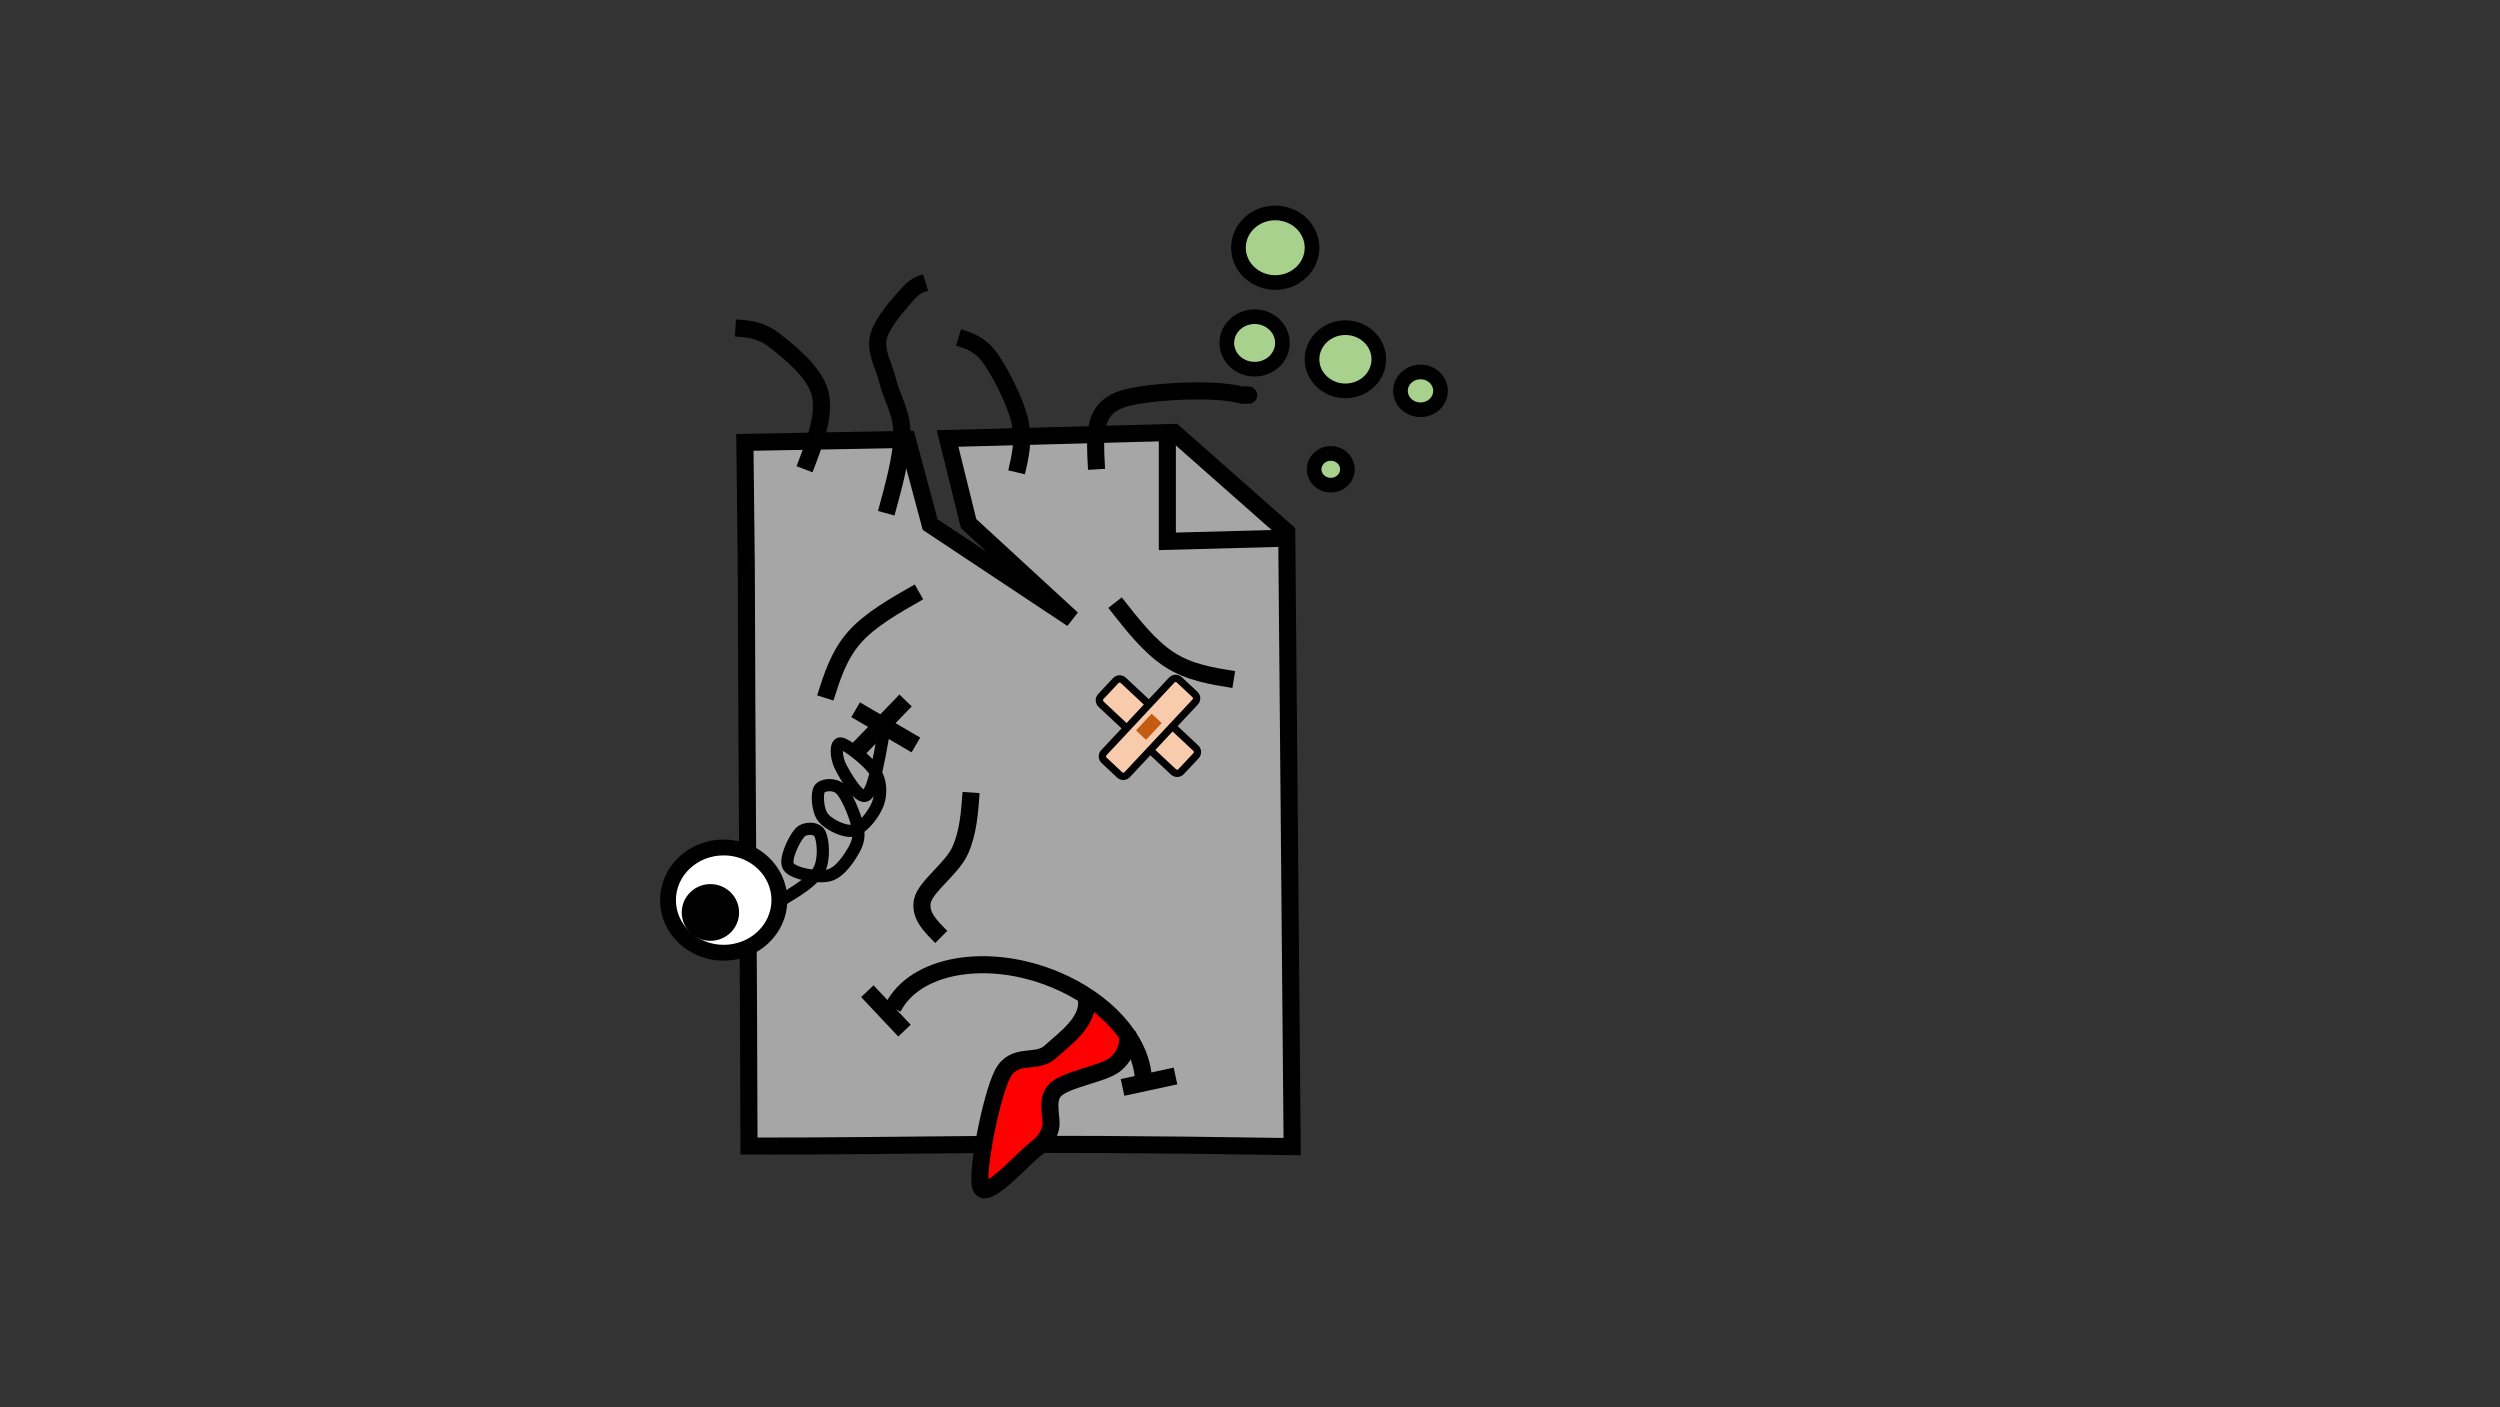 <?xml version="1.0" encoding="UTF-8" standalone="no"?>
<svg
   xmlns:dc="http://purl.org/dc/elements/1.1/"
   xmlns:cc="http://creativecommons.org/ns#"
   xmlns:rdf="http://www.w3.org/1999/02/22-rdf-syntax-ns#"
   xmlns:svg="http://www.w3.org/2000/svg"
   xmlns="http://www.w3.org/2000/svg"
   xmlns:sodipodi="http://sodipodi.sourceforge.net/DTD/sodipodi-0.dtd"
   xmlns:inkscape="http://www.inkscape.org/namespaces/inkscape"
   version="1.0"
   width="337.77mm"
   height="190.15mm"
   id="svg3068"
   inkscape:version="0.92.3 (2405546, 2018-03-11)"
   sodipodi:docname="sick_file.svg">
  <rect width="100%" height="100%" fill="#333333" stroke="none"/>
  <sodipodi:namedview
     pagecolor="#ffffff"
     bordercolor="#666666"
     borderopacity="1"
     objecttolerance="10"
     gridtolerance="10"
     guidetolerance="10"
     inkscape:pageopacity="0"
     inkscape:pageshadow="2"
     inkscape:window-width="1872"
     inkscape:window-height="1026"
     id="namedview3150"
     showgrid="false"
     inkscape:zoom="2.125628"
     inkscape:cx="409.6163"
     inkscape:cy="336.265"
     inkscape:window-x="48"
     inkscape:window-y="0"
     inkscape:window-maximized="1"
     inkscape:current-layer="svg3068" />
  <defs
     id="defs3070" />
  <g
     id="g155"
     inkscape:export-xdpi="37.873829"
     inkscape:export-ydpi="37.873829">
    <path
       style="fill:#a6a6a6;fill-opacity:1;fill-rule:evenodd;stroke:none"
       d="m 381.763,282.825 c 0.262,100.808 0.486,201.617 0.711,302.425 92.467,0.075 119.736,-2.244 277.363,0.262 l -2.768,-313.871 -57.567,-50.834 -115.621,3.105 10.735,43.465 52.854,48.627 -72.492,-48.141 -11.671,-43.503 -82.928,1.534 0.711,63.814"
       id="path3076"
       inkscape:connector-curvature="0" />
    <path
       sodipodi:nodetypes="cccccccccccc"
       style="fill:none;stroke:#000000;stroke-width:8.716px;stroke-linecap:butt;stroke-linejoin:miter;stroke-miterlimit:4;stroke-dasharray:none;stroke-opacity:1"
       d="m 381.089,289.707 c 0.262,100.808 1.16,194.734 1.384,295.543 92.467,0.075 119.736,-2.244 277.363,0.262 l -2.768,-313.871 -57.567,-50.834 -115.621,3.105 10.735,43.465 52.854,48.627 -72.492,-48.141 -11.671,-43.503 -82.928,1.534 0.711,63.814"
       id="path3078"
       inkscape:connector-curvature="0" />
    <path
       style="fill:#ffffff;fill-opacity:1;fill-rule:evenodd;stroke:none"
       d="m 341.103,459.641 c 0,-14.85 12.737,-26.895 28.447,-26.895 15.71,0 28.447,12.045 28.447,26.895 0,14.85 -12.737,26.876 -28.447,26.876 -15.71,0 -28.447,-12.026 -28.447,-26.876"
       id="path3080"
       inkscape:connector-curvature="0" />
    <path
       style="fill:none;stroke:#000000;stroke-width:8.098px;stroke-linecap:butt;stroke-linejoin:miter;stroke-miterlimit:4;stroke-dasharray:none;stroke-opacity:1"
       d="m 341.103,459.641 c 0,-14.85 12.737,-26.895 28.447,-26.895 15.71,0 28.447,12.045 28.447,26.895 0,14.85 -12.737,26.876 -28.447,26.876 -15.71,0 -28.447,-12.026 -28.447,-26.876"
       id="path3082"
       inkscape:connector-curvature="0" />
    <path
       style="fill:#000000;fill-opacity:1;fill-rule:evenodd;stroke:none"
       d="m 352.175,465.944 c 0,-5.76 4.751,-10.436 10.586,-10.436 5.854,0 10.605,4.676 10.605,10.436 0,5.779 -4.751,10.436 -10.605,10.436 -5.835,0 -10.586,-4.657 -10.586,-10.436"
       id="path3084"
       inkscape:connector-curvature="0" />
    <path
       style="fill:none;stroke:#000000;stroke-width:8.098px;stroke-linecap:butt;stroke-linejoin:miter;stroke-miterlimit:4;stroke-dasharray:none;stroke-opacity:1"
       d="m 352.175,465.944 c 0,-5.76 4.751,-10.436 10.586,-10.436 5.854,0 10.605,4.676 10.605,10.436 0,5.779 -4.751,10.436 -10.605,10.436 -5.835,0 -10.586,-4.657 -10.586,-10.436"
       id="path3086"
       inkscape:connector-curvature="0" />
    <path
       style="fill:none;stroke:#000000;stroke-width:8.734px;stroke-linecap:butt;stroke-linejoin:miter;stroke-miterlimit:4;stroke-dasharray:none;stroke-opacity:1"
       d="m 495.869,404.692 c -0.729,10.212 -1.459,20.442 -5.592,29.644 -4.152,9.221 -17.618,18.31 -19.227,25.642 -1.59,7.35 4.002,12.886 9.613,18.441"
       id="path3088"
       inkscape:connector-curvature="0" />
    <path
       style="fill:none;stroke:#000000;stroke-width:8.734px;stroke-linecap:butt;stroke-linejoin:miter;stroke-miterlimit:4;stroke-dasharray:none;stroke-opacity:1"
       d="M 461.867,526.28 442.902,506.155"
       id="path3090"
       inkscape:connector-curvature="0" />
    <path
       style="fill:none;stroke:#000000;stroke-width:8.716px;stroke-linecap:butt;stroke-linejoin:miter;stroke-miterlimit:4;stroke-dasharray:none;stroke-opacity:1"
       d="m 596.097,222.826 c 0,18.142 0,35.461 0,53.602 l 60.148,-1.608"
       id="path3092"
       inkscape:connector-curvature="0" />
    <path
       style="fill:none;stroke:#000000;stroke-width:8.734px;stroke-linecap:butt;stroke-linejoin:miter;stroke-miterlimit:4;stroke-dasharray:none;stroke-opacity:1"
       d="m 462.428,357.692 -24.912,25.735"
       id="path3094"
       inkscape:connector-curvature="0" />
    <path
       style="fill:none;stroke:#000000;stroke-width:8.734px;stroke-linecap:butt;stroke-linejoin:miter;stroke-miterlimit:4;stroke-dasharray:none;stroke-opacity:1"
       d="m 436.917,362.424 30.785,17.992"
       id="path3096"
       inkscape:connector-curvature="0" />
    <path
       style="fill:none;stroke:#000000;stroke-width:6.228px;stroke-linecap:butt;stroke-linejoin:miter;stroke-miterlimit:4;stroke-dasharray:none;stroke-opacity:1"
       d="m 399.755,459.23 c 7.612,-4.601 15.224,-9.183 18.385,-14.775 3.142,-5.573 2.151,-15.542 0.542,-18.759 -1.627,-3.198 -7.593,-3.31 -10.249,-0.486 -2.656,2.805 -8.229,13.747 -5.723,17.375 2.487,3.628 15.112,5.873 20.685,4.376 5.592,-1.478 10.417,-8.959 12.793,-13.279 2.375,-4.302 2.656,-7.444 1.496,-12.568 -1.178,-5.125 -5.293,-15.187 -8.51,-18.198 -3.217,-3.011 -9.314,-2.338 -10.773,0.112 -1.459,2.45 -0.916,11.11 2.039,14.626 2.974,3.497 11.072,7.631 15.729,6.396 4.638,-1.234 10.417,-8.79 12.194,-13.821 1.758,-5.031 1.571,-11.259 -1.59,-16.346 -3.161,-5.106 -14.383,-13.765 -17.338,-14.233 -2.955,-0.486 -2.6,6.957 -0.43,11.371 2.17,4.395 9.707,17.824 13.41,15.037 3.703,-2.787 6.265,-17.263 8.828,-31.757"
       id="path3098"
       inkscape:connector-curvature="0" />
    <path
       style="fill:none;stroke:#000000;stroke-width:8.734px;stroke-linecap:butt;stroke-linejoin:miter;stroke-miterlimit:4;stroke-dasharray:none;stroke-opacity:1"
       d="m 410.827,239.621 c 5.274,-13.765 10.548,-27.512 8.005,-38.472 -2.544,-10.96 -16.028,-21.639 -23.248,-27.25 -7.201,-5.611 -13.616,-6.022 -20.031,-6.415"
       id="path3100"
       inkscape:connector-curvature="0" />
    <path
       style="fill:none;stroke:#000000;stroke-width:8.716px;stroke-linecap:butt;stroke-linejoin:miter;stroke-miterlimit:4;stroke-dasharray:none;stroke-opacity:1"
       d="m 559.963,239.658 c -0.673,-11.259 -1.347,-22.518 3.179,-28.952 4.564,-6.434 12.157,-8.192 24.052,-9.651 11.932,-1.459 34.75,-2.693 47.43,0.823 7.631,0.037 -1.272,-0.374 -1.608,-0.486"
       id="path3102"
       inkscape:connector-curvature="0" />
    <path
       style="fill:none;stroke:#000000;stroke-width:8.734px;stroke-linecap:butt;stroke-linejoin:miter;stroke-miterlimit:4;stroke-dasharray:none;stroke-opacity:1"
       d="m 519.116,241.192 c 1.945,-8.341 3.871,-16.683 1.608,-26.427 -2.282,-9.744 -10.025,-24.968 -15.224,-32.038 -5.199,-7.07 -10.605,-8.753 -16.028,-10.417"
       id="path3104"
       inkscape:connector-curvature="0" />
    <path
       style="fill:#ff0000;fill-opacity:1;fill-rule:evenodd;stroke:none"
       d="m 554.614,509.428 c 2.431,11.895 -11.222,21.246 -18.329,27.755 -7.107,6.509 -18.441,-0.224 -24.351,11.297 -5.91,11.521 -13.616,51.134 -11.072,57.754 2.506,6.621 20.349,-13.129 26.221,-18.03 5.91,-4.863 7.182,-5.948 9.127,-11.222 1.945,-5.274 -2.88,-14.85 2.656,-20.386 5.499,-5.573 24.276,-8.08 30.448,-12.942 6.135,-4.9 7.144,-11.558 6.471,-16.384"
       id="path3106"
       inkscape:connector-curvature="0" />
    <path
       style="fill:none;stroke:#000000;stroke-width:8.716px;stroke-linecap:butt;stroke-linejoin:miter;stroke-miterlimit:4;stroke-dasharray:none;stroke-opacity:1"
       d="m 554.614,509.428 c 2.431,11.895 -11.222,21.246 -18.329,27.755 -7.107,6.509 -18.441,-0.224 -24.351,11.297 -5.91,11.521 -13.616,51.134 -11.072,57.754 2.506,6.621 20.349,-13.129 26.221,-18.03 5.91,-4.863 7.182,-5.948 9.127,-11.222 1.945,-5.274 -2.88,-14.85 2.656,-20.386 5.499,-5.573 24.276,-8.08 30.448,-12.942 6.135,-4.9 7.144,-11.558 6.471,-16.384"
       id="path3108"
       inkscape:connector-curvature="0" />
    <path
       style="fill:none;stroke:#000000;stroke-width:8.734px;stroke-linecap:butt;stroke-linejoin:miter;stroke-miterlimit:4;stroke-dasharray:none;stroke-opacity:1"
       d="m 452.553,262.083 c 3.946,-14.42 7.893,-28.858 8.042,-40.08 0.131,-11.222 -5.237,-18.965 -7.238,-27.25 -2.02,-8.285 -6.434,-15.093 -4.825,-22.443 1.608,-7.35 10.455,-16.963 14.476,-21.639 4.002,-4.676 6.827,-5.536 9.632,-6.415"
       id="path3110"
       inkscape:connector-curvature="0" />
    <path
       style="fill:#f8cbad;fill-opacity:1;fill-rule:evenodd;stroke:none"
       d="m 569.726,347.574 c 1.047,-1.122 2.805,-1.16 3.928,-0.112 l 36.919,34.525 c 1.122,1.047 1.197,2.805 0.15,3.928 l -7.593,8.117 c -1.047,1.122 -2.805,1.16 -3.928,0.112 L 562.283,359.618 c -1.122,-1.047 -1.197,-2.805 -0.15,-3.928 z"
       id="path3112"
       inkscape:connector-curvature="0" />
    <path
       style="fill:none;stroke:#000000;stroke-width:3.741px;stroke-linecap:butt;stroke-linejoin:miter;stroke-miterlimit:4;stroke-dasharray:none;stroke-opacity:1"
       d="m 569.726,347.574 c 1.047,-1.122 2.805,-1.16 3.928,-0.112 l 36.919,34.525 c 1.122,1.047 1.197,2.805 0.15,3.928 l -7.593,8.117 c -1.047,1.122 -2.805,1.16 -3.928,0.112 L 562.283,359.618 c -1.122,-1.047 -1.197,-2.805 -0.15,-3.928 z"
       id="path3114"
       inkscape:connector-curvature="0" />
    <path
       style="fill:#f8cbad;fill-opacity:1;fill-rule:evenodd;stroke:none"
       d="m 563.779,388.234 c -1.103,-1.029 -1.16,-2.749 -0.131,-3.853 l 34.694,-37.106 c 1.029,-1.103 2.749,-1.16 3.853,-0.131 l 7.967,7.462 c 1.103,1.029 1.16,2.749 0.131,3.853 l -34.694,37.106 c -1.029,1.103 -2.768,1.16 -3.853,0.131 z"
       id="path3116"
       inkscape:connector-curvature="0" />
    <path
       style="fill:none;stroke:#000000;stroke-width:3.741px;stroke-linecap:butt;stroke-linejoin:miter;stroke-miterlimit:4;stroke-dasharray:none;stroke-opacity:1"
       d="m 563.779,388.234 c -1.085,-1.01 -1.16,-2.731 -0.112,-3.853 l 34.675,-37.106 c 1.047,-1.085 2.768,-1.16 3.853,-0.112 l 7.967,7.444 c 1.122,1.01 1.16,2.768 0.15,3.853 l -34.712,37.106 c -1.01,1.122 -2.768,1.16 -3.853,0.15 z"
       id="path3118"
       inkscape:connector-curvature="0" />
    <path
       style="fill:#c55a11;fill-opacity:1;fill-rule:evenodd;stroke:none"
       d="m 588.093,364.444 5.125,4.788 -7.986,8.547 -5.125,-4.807 z"
       id="path3120"
       inkscape:connector-curvature="0" />
    <path
       style="fill:none;stroke:#000000;stroke-width:8.716px;stroke-linecap:butt;stroke-linejoin:miter;stroke-miterlimit:4;stroke-dasharray:none;stroke-opacity:1"
       d="m 455.976,514.628 c 11.222,-22.219 48.253,-28.69 82.704,-14.439 25.847,10.698 43.802,30.56 45.149,49.974"
       id="path3122"
       inkscape:connector-curvature="0" />
    <path
       style="fill:none;stroke:#000000;stroke-width:8.734px;stroke-linecap:butt;stroke-linejoin:miter;stroke-miterlimit:4;stroke-dasharray:none;stroke-opacity:1"
       d="m 573.224,555.288 27.026,-5.854"
       id="path3124"
       inkscape:connector-curvature="0" />
    <path
       style="fill:none;stroke:#000000;stroke-width:8.734px;stroke-linecap:butt;stroke-linejoin:miter;stroke-miterlimit:4;stroke-dasharray:none;stroke-opacity:1"
       d="m 421.431,356.402 c 3.479,-10.979 6.957,-21.976 14.925,-30.991 7.986,-9.033 20.442,-16.084 32.917,-23.154"
       id="path3126"
       inkscape:connector-curvature="0" />
    <path
       style="fill:none;stroke:#000000;stroke-width:8.716px;stroke-linecap:butt;stroke-linejoin:miter;stroke-miterlimit:4;stroke-dasharray:none;stroke-opacity:1"
       d="m 630.024,347.013 c -11.371,-1.833 -22.743,-3.628 -32.842,-10.174 -10.137,-6.546 -18.965,-17.805 -27.792,-29.102"
       id="path3128"
       inkscape:connector-curvature="0" />
    <path
       style="fill:#a9d18e;fill-opacity:1;fill-rule:evenodd;stroke:none"
       d="m 671.058,239.658 c 0,-4.489 3.815,-8.117 8.491,-8.117 4.713,0 8.491,3.628 8.491,8.117 0,4.451 -3.778,8.08 -8.491,8.08 -4.676,0 -8.491,-3.628 -8.491,-8.08"
       id="path3130"
       inkscape:connector-curvature="0" />
    <path
       style="fill:none;stroke:#000000;stroke-width:7.481px;stroke-linecap:butt;stroke-linejoin:miter;stroke-miterlimit:4;stroke-dasharray:none;stroke-opacity:1"
       d="m 671.058,239.658 c 0,-4.489 3.815,-8.117 8.491,-8.117 4.713,0 8.491,3.628 8.491,8.117 0,4.451 -3.778,8.08 -8.491,8.08 -4.676,0 -8.491,-3.628 -8.491,-8.08"
       id="path3132"
       inkscape:connector-curvature="0" />
    <path
       style="fill:#a9d18e;fill-opacity:1;fill-rule:evenodd;stroke:none"
       d="m 715.16,199.597 c 0,-5.349 4.564,-9.651 10.212,-9.651 5.648,0 10.212,4.302 10.212,9.651 0,5.349 -4.564,9.651 -10.212,9.651 -5.648,0 -10.212,-4.302 -10.212,-9.651"
       id="path3134"
       inkscape:connector-curvature="0" />
    <path
       style="fill:none;stroke:#000000;stroke-width:7.481px;stroke-linecap:butt;stroke-linejoin:miter;stroke-miterlimit:4;stroke-dasharray:none;stroke-opacity:1"
       d="m 715.16,199.597 c 0,-5.349 4.564,-9.651 10.212,-9.651 5.648,0 10.212,4.302 10.212,9.651 0,5.349 -4.564,9.651 -10.212,9.651 -5.648,0 -10.212,-4.302 -10.212,-9.651"
       id="path3136"
       inkscape:connector-curvature="0" />
    <path
       style="fill:#a9d18e;fill-opacity:1;fill-rule:evenodd;stroke:none"
       d="m 669.974,183.475 c 0,-8.903 7.631,-16.159 17.057,-16.159 9.426,0 17.057,7.257 17.057,16.159 0,8.903 -7.631,16.122 -17.057,16.122 -9.426,0 -17.057,-7.219 -17.057,-16.122"
       id="path3138"
       inkscape:connector-curvature="0" />
    <path
       style="fill:none;stroke:#000000;stroke-width:7.481px;stroke-linecap:butt;stroke-linejoin:miter;stroke-miterlimit:4;stroke-dasharray:none;stroke-opacity:1"
       d="m 669.974,183.475 c 0,-8.903 7.631,-16.159 17.057,-16.159 9.426,0 17.057,7.257 17.057,16.159 0,8.903 -7.631,16.122 -17.057,16.122 -9.426,0 -17.057,-7.219 -17.057,-16.122"
       id="path3140"
       inkscape:connector-curvature="0" />
    <path
       style="fill:#a9d18e;fill-opacity:1;fill-rule:evenodd;stroke:none"
       d="m 632.418,126.506 c 0,-9.838 8.416,-17.768 18.778,-17.768 10.361,0 18.778,7.93 18.778,17.768 0,9.8 -8.416,17.768 -18.778,17.768 -10.361,0 -18.778,-7.967 -18.778,-17.768"
       id="path3142"
       inkscape:connector-curvature="0" />
    <path
       style="fill:none;stroke:#000000;stroke-width:7.481px;stroke-linecap:butt;stroke-linejoin:miter;stroke-miterlimit:4;stroke-dasharray:none;stroke-opacity:1"
       d="m 632.418,126.506 c 0,-9.838 8.416,-17.768 18.778,-17.768 10.361,0 18.778,7.93 18.778,17.768 0,9.8 -8.416,17.768 -18.778,17.768 -10.361,0 -18.778,-7.967 -18.778,-17.768"
       id="path3144"
       inkscape:connector-curvature="0" />
    <path
       style="fill:#a9d18e;fill-opacity:1;fill-rule:evenodd;stroke:none"
       d="m 626.471,175.134 c 0,-7.406 6.359,-13.429 14.214,-13.429 7.818,0 14.177,6.022 14.177,13.429 0,7.406 -6.359,13.391 -14.177,13.391 -7.855,0 -14.214,-5.985 -14.214,-13.391"
       id="path3146"
       inkscape:connector-curvature="0" />
    <path
       style="fill:none;stroke:#000000;stroke-width:7.481px;stroke-linecap:butt;stroke-linejoin:miter;stroke-miterlimit:4;stroke-dasharray:none;stroke-opacity:1"
       d="m 626.471,175.134 c 0,-7.406 6.359,-13.429 14.214,-13.429 7.818,0 14.177,6.022 14.177,13.429 0,7.406 -6.359,13.391 -14.177,13.391 -7.855,0 -14.214,-5.985 -14.214,-13.391"
       id="path3148"
       inkscape:connector-curvature="0" />
  </g>
</svg>
